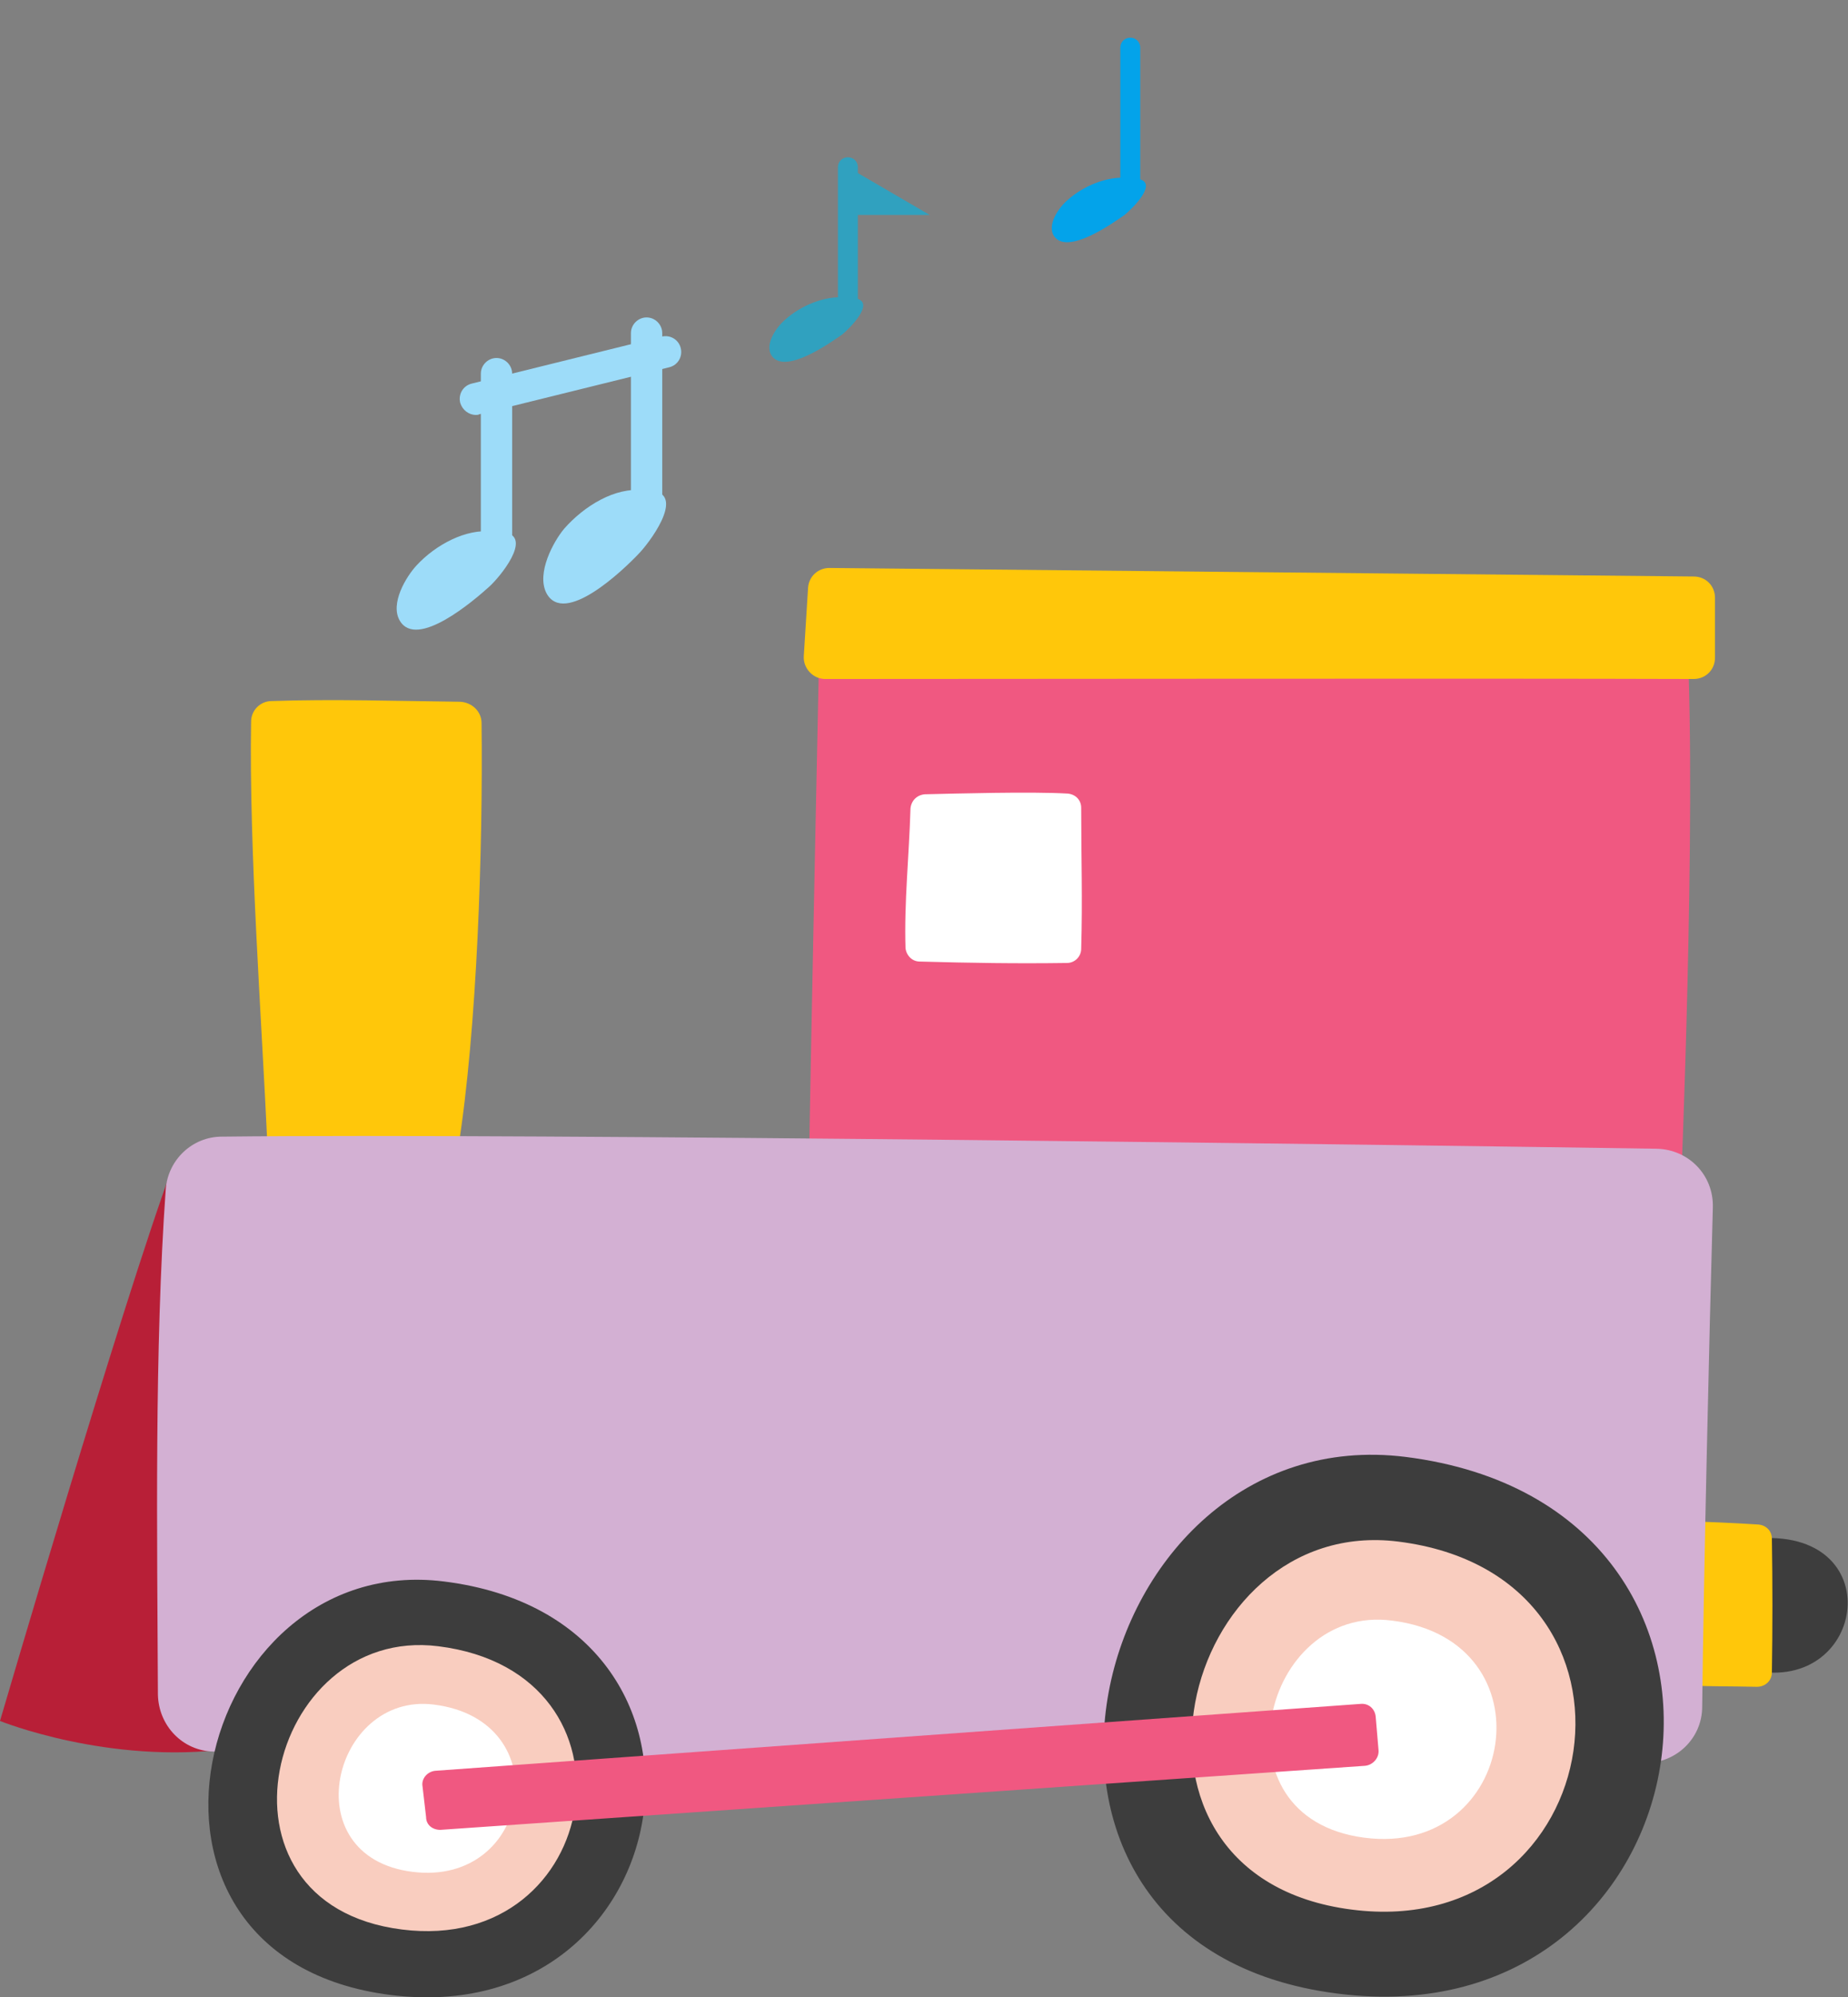 <?xml version="1.0" encoding="utf-8"?>
<!-- Generator: Adobe Illustrator 23.0.0, SVG Export Plug-In . SVG Version: 6.00 Build 0)  -->
<svg version="1.1" id="레이어_1" xmlns="http://www.w3.org/2000/svg" xmlns:xlink="http://www.w3.org/1999/xlink" x="0px"
	 y="0px" width="259.8px" height="280.6px" viewBox="0 0 259.8 280.6" style="enable-background:new 0 0 259.8 280.6;"
	 xml:space="preserve">
<rect x="0" y="0" width="259.8" height="280.6" fill="#808080" stroke="none"/>
<g>
	<g id="_x36_">
	</g>
	<g id="_x35_">
	</g>
	<g id="_x34_">
	</g>
	<g id="_x33_">
	</g>
	<g id="_x31_">
		<path style="fill:#3D3D3D;" d="M246.5,216.2c19.3-1.9,16,21.8-0.1,18.5C245.5,230.1,245.5,220.7,246.5,216.2z"/>
		<path style="fill:#FFC70A;" d="M236.6,213.7c2.8,0.1,7.6,0.3,10.6,0.5c1.1,0.1,1.9,0.9,1.9,2c0.1,6.2,0.1,12.5,0,18.8
			c0,1.1-0.9,2-2.1,2c-3.7-0.1-7.6,0-11.1-0.3c-1-0.1-1.8-1-1.8-2c-0.1-6.1,0.8-12.8,0.4-18.8C234.4,214.6,235.4,213.6,236.6,213.7z
			"/>
		<path style="fill:#F05881;" d="M236.3,167.1c0,0,2.2-51.5,0.9-77.4c-22.7-0.2-122,0-122,0s-1.2,56.5-1.5,75.7L236.3,167.1z"/>
		<path style="fill:#FFFFFF;" d="M130,111.6c4.3-0.1,15-0.4,20.1-0.1c1.1,0.1,1.9,0.9,1.9,2c0,7,0.2,12.8,0,19.8c0,1.1-0.9,2-2,2
			c-7,0.1-13.6,0-20.7-0.2c-1.1,0-1.9-0.9-2-1.9c-0.2-6.4,0.5-12.9,0.7-19.6C128.1,112.5,128.9,111.7,130,111.6z"/>
		<path style="fill:#FFC70A;" d="M67.7,101.6c0.2,17.4-0.6,42.9-3.3,59.8c-0.2,1.4-1.4,2.5-2.9,2.5c-6.9,0.2-14,0.2-21,0
			c-1.6,0-2.8-1.3-2.9-2.9c-0.8-17.6-2.6-41.7-2.3-59.6c0-1.6,1.3-2.9,2.9-2.9c8.6-0.3,17.8,0,26.5,0.1
			C66.4,98.7,67.7,100,67.7,101.6z"/>
		<path style="fill:#B81F37;" d="M24.2,164.1c-7,19-24.2,77.7-24.2,77.7s15.3,6.2,32.4,3.9C34,218.9,24.2,190.8,24.2,164.1z"/>
		<path style="fill:#D3B0D3;" d="M231.3,247.7C196.9,247.6,64,247,30,246.1c-4.3-0.1-7.7-3.6-7.8-8c-0.1-22.1-0.5-48.6,1.1-71
			c0.3-4.1,3.7-7.4,7.9-7.4c43.3-0.5,168.6,1.2,201.7,1.7c4.5,0.1,8,3.7,7.9,8.2c-0.5,17.8-1.3,52.1-1.5,70.2
			C239.3,244.2,235.7,247.7,231.3,247.7z"/>
		<path style="fill:#3D3D3D;" d="M62.4,222.2c43.4,5.4,33.8,63.3-7.5,58.1C13.2,275,27.3,217.8,62.4,222.2z"/>
		<path style="fill:#F9CDBF;" d="M61.6,231.3c29.8,3.7,23.2,43.4-5.1,39.8C27.9,267.5,37.6,228.3,61.6,231.3z"/>
		<path style="fill:#FFFFFF;" d="M61,239.5c17.6,2.2,13.7,25.6-3,23.5C41.1,260.9,46.8,237.7,61,239.5z"/>
		<path style="fill:#3D3D3D;" d="M197.6,204.7c55.6,7,43.3,82.2-9.6,75.4C134.5,273.3,152.6,199.1,197.6,204.7z"/>
		<path style="fill:#F9CDBF;" d="M196.6,216.6c38.1,4.8,29.7,56.4-6.6,51.7C153.4,263.6,165.8,212.7,196.6,216.6z"/>
		<path style="fill:#FFFFFF;" d="M195.7,227.7c22.5,2.8,17.5,33.3-3.9,30.5C170.2,255.4,177.5,225.3,195.7,227.7z"/>
		<path style="fill:#F05881;" d="M61.9,257.1l130-9c1.1-0.1,2-1.1,1.9-2.2l-0.4-4.7c-0.1-1.1-1-1.9-2.1-1.8l-130.1,9.4
			c-1.1,0.1-2,1.1-1.8,2.2l0.5,4.3C59.9,256.4,60.8,257.1,61.9,257.1z"/>
		<path style="fill:#FFC70A;" d="M241.1,84v8.4c0,1.7-1.3,3-3,3c-30-0.1-92.7,0-122.1,0c-1.7,0-3.1-1.5-3-3.2l0.6-9.6
			c0.1-1.6,1.4-2.8,3-2.8L238.1,81C239.8,81,241.1,82.3,241.1,84z"/>
	</g>
	<g>
		<g>
			<path style="fill:#03A3EA;" d="M159.8,25.1c-0.4-0.1-0.8-0.1-1.2-0.1c-3-0.3-6.4,1.2-8.5,3.1c-1.2,1-3,3.5-1.9,5.1
				c1.9,2.7,8.3-1.9,9.9-3C159.2,29.3,163.1,25.5,159.8,25.1z"/>
		</g>
		<path style="fill:#03A3EA;" d="M158.9,28.1c-0.8,0-1.4-0.6-1.4-1.4v-20c0-0.8,0.6-1.4,1.4-1.4s1.4,0.6,1.4,1.4v20
			C160.3,27.4,159.7,28.1,158.9,28.1z"/>
	</g>
	<g>
		<g>
			<path style="fill:#30A1BF;" d="M120.1,41.9c-0.4-0.1-0.8-0.1-1.2-0.1c-3-0.3-6.4,1.2-8.5,3.1c-1.2,1-3,3.5-1.9,5.1
				c1.9,2.7,8.3-1.9,9.9-3C119.5,46.1,123.3,42.3,120.1,41.9z"/>
		</g>
		<path style="fill:#30A1BF;" d="M119.2,44.9c-0.8,0-1.4-0.6-1.4-1.4v-20c0-0.8,0.6-1.4,1.4-1.4s1.4,0.6,1.4,1.4v20
			C120.6,44.2,120,44.9,119.2,44.9z"/>
		<polygon style="fill:#30A1BF;" points="119.2,23.5 130.7,30.2 119.2,30.2 		"/>
	</g>
	<g>
		<g>
			<path style="fill:#9DDCF9;" d="M70.9,74.8c-0.5-0.1-1-0.1-1.6-0.1c-3.8-0.5-8.1,1.9-10.7,4.7c-1.5,1.6-3.8,5.4-2.4,7.8
				c2.4,4.1,10.5-2.9,12.5-4.7C70.2,81.2,75,75.4,70.9,74.8z"/>
		</g>
		<path style="fill:#9DDCF9;" d="M69.8,79.4c-1.2,0-2.2-1-2.2-2.2V52.5c0-1.2,1-2.2,2.2-2.2s2.2,1,2.2,2.2v24.7
			C72,78.4,71,79.4,69.8,79.4z"/>
		<g>
			<path style="fill:#9DDCF9;" d="M92,69c-0.5-0.1-1.1-0.1-1.6-0.1c-3.9-0.5-8.3,2.2-11.1,5.4c-1.5,1.8-3.9,6.2-2.5,9
				c2.5,4.8,10.9-3.3,12.9-5.4C91.2,76.4,96.2,69.8,92,69z"/>
		</g>
		<path style="fill:#9DDCF9;" d="M90.9,73.7c-1.2,0-2.2-1-2.2-2.2V46.8c0-1.2,1-2.2,2.2-2.2s2.2,1,2.2,2.2v24.7
			C93.2,72.7,92.2,73.7,90.9,73.7z"/>
		<path style="fill:#9DDCF9;" d="M66.9,58.3c-1,0-1.9-0.7-2.2-1.7c-0.3-1.2,0.4-2.4,1.6-2.7L93,47.3c1.2-0.3,2.4,0.4,2.7,1.6
			c0.3,1.2-0.4,2.4-1.6,2.7l-26.7,6.6C67.2,58.3,67.1,58.3,66.9,58.3z"/>
	</g>
</g>
<g style="display:none;">
	<path style="display:inline;fill:#9DDCF9;" d="M72.6,81.1c5,11.6,22.6,13.1,30,0.5c9.1-15.3-10.8-30.7-20.2-19
		c17.3-30.3-26.9-41.9-30.9-12.2C50.4,24.8,12.9,33,14.4,58.2c1.3,21.3,22.8,24.7,37.1,14.7l0,0C40.2,85.7,69.6,98.3,72.6,81.1z"/>
	<path style="display:inline;fill:#9DDCF9;" d="M142.5,36.4c18.1-20.2,31.6,19.3,5.1,15.2c23.7,16.9-21.6,34.6-14.3,2.1
		c-5.9,17.6-33,5.7-18.7-10.1c0.6-0.5,0.6-0.5,0,0c-22.9,10-29.2-22.5-5.5-20.9c4.5,0.3,7.4,2.3,7.4,2.3
		C119,4.8,156.9,12.3,142.5,36.4z"/>
	<path style="display:inline;fill:#9DDCF9;" d="M173.6,28.9c-19.3-27.7,11.2-30.4,12.3-12.6c-0.8-31,35.4-11.5,12.8,6
		c12.7-10,27.1,8.1,13.3,14.9C199.1,43.5,181,39.5,173.6,28.9z"/>
	<path style="display:inline;fill:#B81F37;" d="M238.8,10.3c13.8-7.5,14.6,9.4-4.1,14.5C221.5,7.4,233.5-0.1,238.8,10.3z"/>
</g>
</svg>
